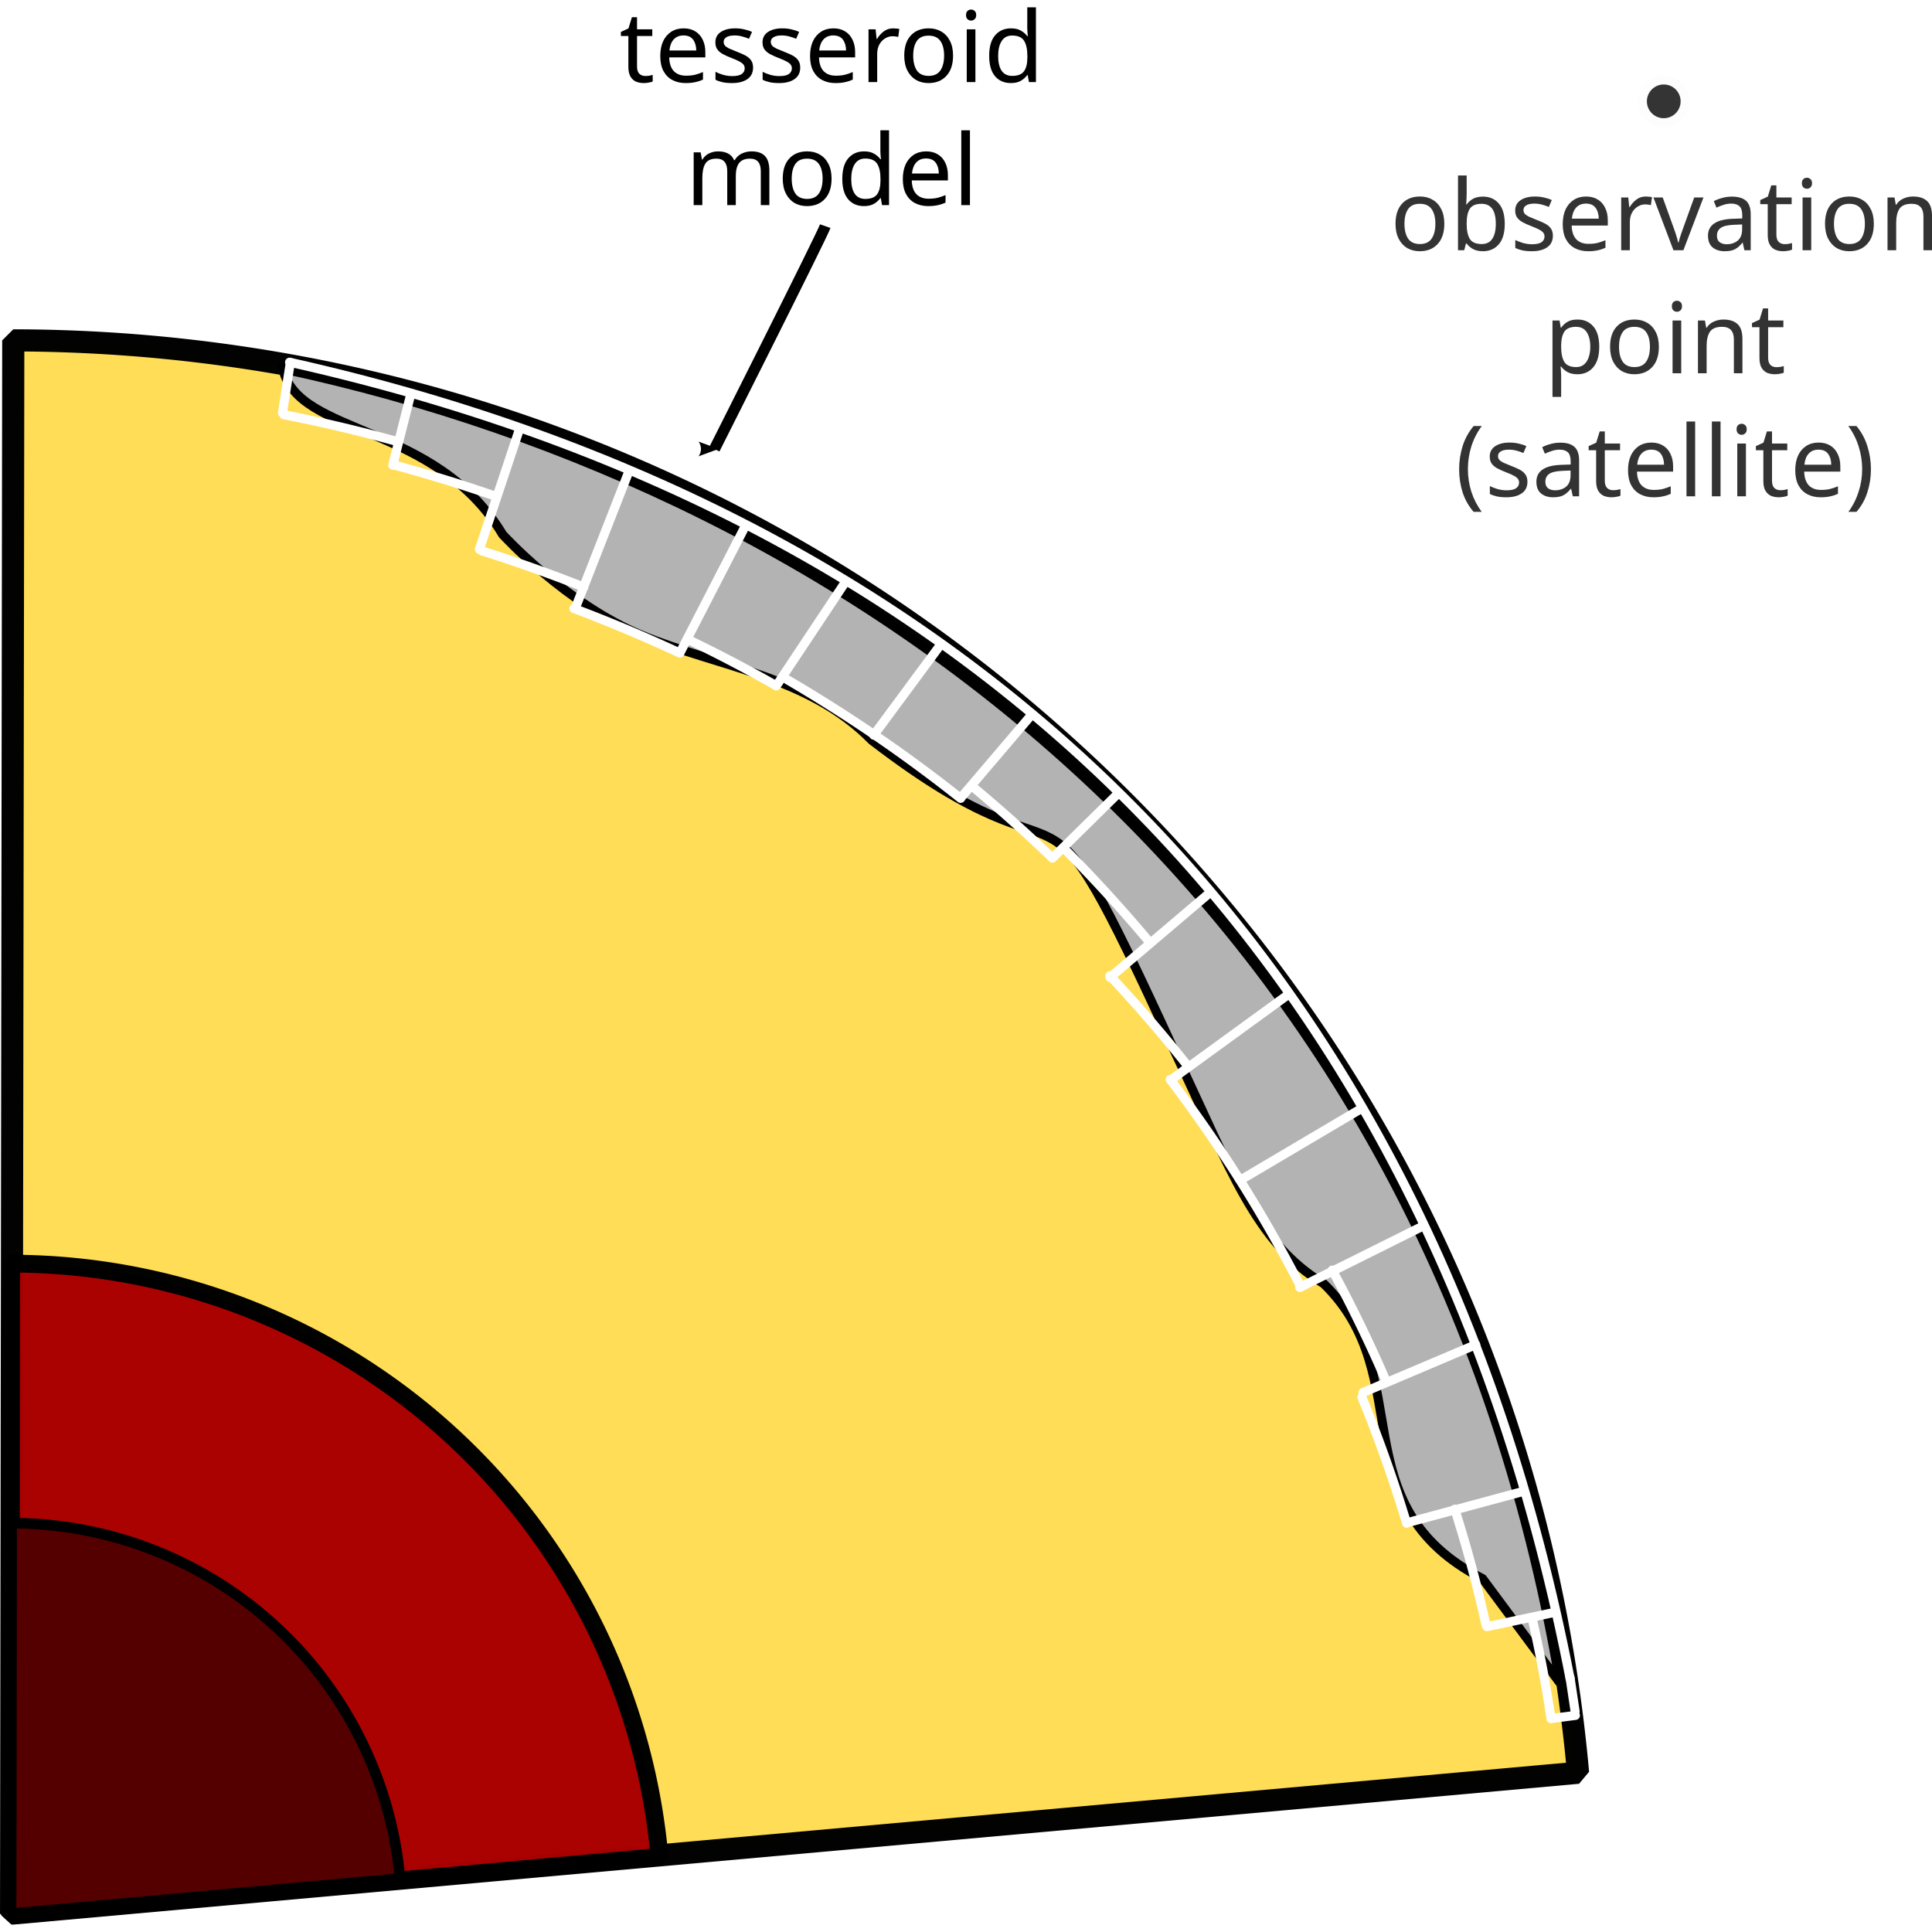 <?xml version="1.0" encoding="UTF-8" standalone="no"?>
<svg
   xmlns:dc="http://purl.org/dc/elements/1.1/"
   xmlns:cc="http://creativecommons.org/ns#"
   xmlns:rdf="http://www.w3.org/1999/02/22-rdf-syntax-ns#"
   xmlns:svg="http://www.w3.org/2000/svg"
   xmlns="http://www.w3.org/2000/svg"
   xmlns:sodipodi="http://sodipodi.sourceforge.net/DTD/sodipodi-0.dtd"
   xmlns:inkscape="http://www.inkscape.org/namespaces/inkscape"
   sodipodi:docname="tesseroid-modelling.svg"
   inkscape:version="1.0 (4035a4fb49, 2020-05-01)"
   version="1.1"
   id="svg25207"
   height="1000"
   width="1000">
  <sodipodi:namedview
     fit-margin-bottom="0"
     fit-margin-right="0"
     fit-margin-left="0"
     fit-margin-top="0"
     inkscape:document-rotation="0"
     inkscape:window-maximized="1"
     inkscape:window-y="0"
     inkscape:window-x="0"
     inkscape:window-height="1800"
     inkscape:window-width="3200"
     showgrid="false"
     inkscape:current-layer="layer1"
     inkscape:document-units="px"
     inkscape:cy="654.35317"
     inkscape:cx="184.83167"
     inkscape:zoom="0.73116644"
     inkscape:pageshadow="2"
     inkscape:pageopacity="0.0"
     borderopacity="1.0"
     bordercolor="#666666"
     pagecolor="#ffffff"
     id="base" />
  <defs
     id="defs25209">
    <marker
       inkscape:stockid="Arrow2Mend"
       orient="auto"
       refY="0"
       refX="0"
       id="Arrow2Mend"
       style="overflow:visible">
      <path
         id="path3636"
         style="font-size:12px;fill-rule:evenodd;stroke-width:0.625;stroke-linejoin:round"
         d="M 8.719,4.034 -2.207,0.016 8.719,-4.002 c -1.745,2.372 -1.735,5.617 -6e-7,8.035 z"
         transform="scale(-0.6)" />
    </marker>
    <inkscape:perspective
       sodipodi:type="inkscape:persp3d"
       inkscape:vp_x="0 : 855.91992 : 1"
       inkscape:vp_y="0 : 1000 : 0"
       inkscape:vp_z="744.09448 : 855.91992 : 1"
       inkscape:persp3d-origin="372.04724 : 680.52622 : 1"
       id="perspective25215" />
    <inkscape:perspective
       id="perspective25225"
       inkscape:persp3d-origin="0.5 : 330.07216 : 1"
       inkscape:vp_z="1 : 330.23883 : 1"
       inkscape:vp_y="0 : 1000 : 0"
       inkscape:vp_x="0 : 330.23883 : 1"
       sodipodi:type="inkscape:persp3d" />
    <inkscape:perspective
       id="perspective25247"
       inkscape:persp3d-origin="0.5 : 330.07216 : 1"
       inkscape:vp_z="1 : 330.23883 : 1"
       inkscape:vp_y="0 : 1000 : 0"
       inkscape:vp_x="0 : 330.23883 : 1"
       sodipodi:type="inkscape:persp3d" />
    <marker
       inkscape:stockid="Arrow2MendN"
       orient="auto"
       refY="0"
       refX="0"
       id="Arrow2MendN"
       style="overflow:visible">
      <path
         id="path4062"
         style="font-size:12px;fill:#ffffff;fill-rule:evenodd;stroke:#ffffff;stroke-width:0.625;stroke-linejoin:round"
         d="M 8.719,4.034 -2.207,0.016 8.719,-4.002 c -1.745,2.372 -1.735,5.617 -6e-7,8.035 z"
         transform="scale(-0.6)" />
    </marker>
    <inkscape:perspective
       sodipodi:type="inkscape:persp3d"
       inkscape:vp_x="0 : 330.23883 : 1"
       inkscape:vp_y="0 : 1000 : 0"
       inkscape:vp_z="1 : 330.23883 : 1"
       inkscape:persp3d-origin="0.5 : 330.07216 : 1"
       id="perspective2897" />
    <inkscape:perspective
       sodipodi:type="inkscape:persp3d"
       inkscape:vp_x="0 : 330.23883 : 1"
       inkscape:vp_y="0 : 1000 : 0"
       inkscape:vp_z="1 : 330.23883 : 1"
       inkscape:persp3d-origin="0.5 : 330.07216 : 1"
       id="perspective2869" />
    <inkscape:perspective
       sodipodi:type="inkscape:persp3d"
       inkscape:vp_x="0 : 330.23883 : 1"
       inkscape:vp_y="0 : 1000 : 0"
       inkscape:vp_z="1 : 330.23883 : 1"
       inkscape:persp3d-origin="0.5 : 330.07216 : 1"
       id="perspective2891" />
    <inkscape:perspective
       sodipodi:type="inkscape:persp3d"
       inkscape:vp_x="0 : 330.23883 : 1"
       inkscape:vp_y="0 : 1000 : 0"
       inkscape:vp_z="1 : 330.23883 : 1"
       inkscape:persp3d-origin="0.5 : 330.07216 : 1"
       id="perspective2913" />
    <inkscape:perspective
       sodipodi:type="inkscape:persp3d"
       inkscape:vp_x="0 : 330.23883 : 1"
       inkscape:vp_y="0 : 1000 : 0"
       inkscape:vp_z="1 : 330.23883 : 1"
       inkscape:persp3d-origin="0.5 : 330.07216 : 1"
       id="perspective2935" />
    <inkscape:perspective
       sodipodi:type="inkscape:persp3d"
       inkscape:vp_x="0 : 330.23883 : 1"
       inkscape:vp_y="0 : 1000 : 0"
       inkscape:vp_z="1 : 330.23883 : 1"
       inkscape:persp3d-origin="0.5 : 330.07216 : 1"
       id="perspective2957" />
    <inkscape:perspective
       sodipodi:type="inkscape:persp3d"
       inkscape:vp_x="0 : 330.23883 : 1"
       inkscape:vp_y="0 : 1000 : 0"
       inkscape:vp_z="1 : 330.23883 : 1"
       inkscape:persp3d-origin="0.5 : 330.07216 : 1"
       id="perspective2979" />
    <inkscape:perspective
       sodipodi:type="inkscape:persp3d"
       inkscape:vp_x="0 : 330.23883 : 1"
       inkscape:vp_y="0 : 1000 : 0"
       inkscape:vp_z="1 : 330.23883 : 1"
       inkscape:persp3d-origin="0.5 : 330.07216 : 1"
       id="perspective3001" />
    <inkscape:perspective
       sodipodi:type="inkscape:persp3d"
       inkscape:vp_x="0 : 330.23883 : 1"
       inkscape:vp_y="0 : 1000 : 0"
       inkscape:vp_z="1 : 330.23883 : 1"
       inkscape:persp3d-origin="0.5 : 330.07216 : 1"
       id="perspective3023" />
    <inkscape:perspective
       sodipodi:type="inkscape:persp3d"
       inkscape:vp_x="0 : 330.23883 : 1"
       inkscape:vp_y="0 : 1000 : 0"
       inkscape:vp_z="1 : 330.23883 : 1"
       inkscape:persp3d-origin="0.5 : 330.07216 : 1"
       id="perspective3045" />
    <inkscape:perspective
       sodipodi:type="inkscape:persp3d"
       inkscape:vp_x="0 : 330.23883 : 1"
       inkscape:vp_y="0 : 1000 : 0"
       inkscape:vp_z="1 : 330.23883 : 1"
       inkscape:persp3d-origin="0.5 : 330.07216 : 1"
       id="perspective3067" />
    <inkscape:perspective
       sodipodi:type="inkscape:persp3d"
       inkscape:vp_x="0 : 330.23883 : 1"
       inkscape:vp_y="0 : 1000 : 0"
       inkscape:vp_z="1 : 330.23883 : 1"
       inkscape:persp3d-origin="0.5 : 330.07216 : 1"
       id="perspective3089" />
    <inkscape:perspective
       sodipodi:type="inkscape:persp3d"
       inkscape:vp_x="0 : 330.23883 : 1"
       inkscape:vp_y="0 : 1000 : 0"
       inkscape:vp_z="1 : 330.23883 : 1"
       inkscape:persp3d-origin="0.5 : 330.07216 : 1"
       id="perspective3111" />
    <inkscape:perspective
       sodipodi:type="inkscape:persp3d"
       inkscape:vp_x="0 : 330.23883 : 1"
       inkscape:vp_y="0 : 1000 : 0"
       inkscape:vp_z="1 : 330.23883 : 1"
       inkscape:persp3d-origin="0.5 : 330.07216 : 1"
       id="perspective3133" />
    <inkscape:perspective
       sodipodi:type="inkscape:persp3d"
       inkscape:vp_x="0 : 330.23883 : 1"
       inkscape:vp_y="0 : 1000 : 0"
       inkscape:vp_z="1 : 330.23883 : 1"
       inkscape:persp3d-origin="0.5 : 330.07216 : 1"
       id="perspective3155" />
    <inkscape:perspective
       sodipodi:type="inkscape:persp3d"
       inkscape:vp_x="0 : 330.23883 : 1"
       inkscape:vp_y="0 : 1000 : 0"
       inkscape:vp_z="1 : 330.23883 : 1"
       inkscape:persp3d-origin="0.5 : 330.07216 : 1"
       id="perspective3689" />
    <inkscape:perspective
       sodipodi:type="inkscape:persp3d"
       inkscape:vp_x="0 : 330.23883 : 1"
       inkscape:vp_y="0 : 1000 : 0"
       inkscape:vp_z="1 : 330.23883 : 1"
       inkscape:persp3d-origin="0.5 : 330.07216 : 1"
       id="perspective3711" />
    <inkscape:perspective
       sodipodi:type="inkscape:persp3d"
       inkscape:vp_x="0 : 330.23883 : 1"
       inkscape:vp_y="0 : 1000 : 0"
       inkscape:vp_z="1 : 330.23883 : 1"
       inkscape:persp3d-origin="0.5 : 330.07216 : 1"
       id="perspective3733" />
    <inkscape:perspective
       sodipodi:type="inkscape:persp3d"
       inkscape:vp_x="0 : 330.23883 : 1"
       inkscape:vp_y="0 : 1000 : 0"
       inkscape:vp_z="1 : 330.23883 : 1"
       inkscape:persp3d-origin="0.5 : 330.07216 : 1"
       id="perspective3755" />
    <inkscape:perspective
       sodipodi:type="inkscape:persp3d"
       inkscape:vp_x="0 : 330.23883 : 1"
       inkscape:vp_y="0 : 1000 : 0"
       inkscape:vp_z="1 : 330.23883 : 1"
       inkscape:persp3d-origin="0.5 : 330.07216 : 1"
       id="perspective3777" />
    <inkscape:perspective
       sodipodi:type="inkscape:persp3d"
       inkscape:vp_x="0 : 330.23883 : 1"
       inkscape:vp_y="0 : 1000 : 0"
       inkscape:vp_z="1 : 330.23883 : 1"
       inkscape:persp3d-origin="0.5 : 330.07216 : 1"
       id="perspective3799" />
    <inkscape:perspective
       sodipodi:type="inkscape:persp3d"
       inkscape:vp_x="0 : 330.23883 : 1"
       inkscape:vp_y="0 : 1000 : 0"
       inkscape:vp_z="1 : 330.23883 : 1"
       inkscape:persp3d-origin="0.5 : 330.07216 : 1"
       id="perspective3799-6" />
    <inkscape:perspective
       sodipodi:type="inkscape:persp3d"
       inkscape:vp_x="0 : 330.23883 : 1"
       inkscape:vp_y="0 : 1000 : 0"
       inkscape:vp_z="1 : 330.23883 : 1"
       inkscape:persp3d-origin="0.5 : 330.07216 : 1"
       id="perspective3839" />
    <inkscape:perspective
       sodipodi:type="inkscape:persp3d"
       inkscape:vp_x="0 : 330.23883 : 1"
       inkscape:vp_y="0 : 1000 : 0"
       inkscape:vp_z="1 : 330.23883 : 1"
       inkscape:persp3d-origin="0.5 : 330.07216 : 1"
       id="perspective3861" />
    <inkscape:perspective
       sodipodi:type="inkscape:persp3d"
       inkscape:vp_x="0 : 330.23883 : 1"
       inkscape:vp_y="0 : 1000 : 0"
       inkscape:vp_z="1 : 330.23883 : 1"
       inkscape:persp3d-origin="0.5 : 330.07216 : 1"
       id="perspective3883" />
    <inkscape:perspective
       sodipodi:type="inkscape:persp3d"
       inkscape:vp_x="0 : 330.23883 : 1"
       inkscape:vp_y="0 : 1000 : 0"
       inkscape:vp_z="1 : 330.23883 : 1"
       inkscape:persp3d-origin="0.5 : 330.07216 : 1"
       id="perspective3905" />
    <inkscape:perspective
       sodipodi:type="inkscape:persp3d"
       inkscape:vp_x="0 : 330.23883 : 1"
       inkscape:vp_y="0 : 1000 : 0"
       inkscape:vp_z="1 : 330.23883 : 1"
       inkscape:persp3d-origin="0.5 : 330.07216 : 1"
       id="perspective3927" />
    <inkscape:perspective
       sodipodi:type="inkscape:persp3d"
       inkscape:vp_x="0 : 330.23883 : 1"
       inkscape:vp_y="0 : 1000 : 0"
       inkscape:vp_z="1 : 330.23883 : 1"
       inkscape:persp3d-origin="0.5 : 330.07216 : 1"
       id="perspective3949" />
    <inkscape:perspective
       sodipodi:type="inkscape:persp3d"
       inkscape:vp_x="0 : 330.23883 : 1"
       inkscape:vp_y="0 : 1000 : 0"
       inkscape:vp_z="1 : 330.23883 : 1"
       inkscape:persp3d-origin="0.5 : 330.07216 : 1"
       id="perspective3971" />
    <inkscape:perspective
       sodipodi:type="inkscape:persp3d"
       inkscape:vp_x="0 : 330.23883 : 1"
       inkscape:vp_y="0 : 1000 : 0"
       inkscape:vp_z="1 : 330.23883 : 1"
       inkscape:persp3d-origin="0.5 : 330.07216 : 1"
       id="perspective4002" />
    <inkscape:perspective
       sodipodi:type="inkscape:persp3d"
       inkscape:vp_x="0 : 330.23883 : 1"
       inkscape:vp_y="0 : 1000 : 0"
       inkscape:vp_z="1 : 330.23883 : 1"
       inkscape:persp3d-origin="0.5 : 330.07216 : 1"
       id="perspective4024" />
    <inkscape:perspective
       sodipodi:type="inkscape:persp3d"
       inkscape:vp_x="0 : 330.23883 : 1"
       inkscape:vp_y="0 : 1000 : 0"
       inkscape:vp_z="1 : 330.23883 : 1"
       inkscape:persp3d-origin="0.5 : 330.07216 : 1"
       id="perspective4046" />
    <inkscape:perspective
       sodipodi:type="inkscape:persp3d"
       inkscape:vp_x="0 : 330.23883 : 1"
       inkscape:vp_y="0 : 1000 : 0"
       inkscape:vp_z="1 : 330.23883 : 1"
       inkscape:persp3d-origin="0.5 : 330.07216 : 1"
       id="perspective2951" />
  </defs>
  <g
     transform="translate(-369.098,-114.944)"
     inkscape:label="Layer 1"
     inkscape:groupmode="layer"
     id="layer1">
    <circle
       r="13.508"
       cy="167.4"
       cx="1230.255"
       style="opacity:0.99;fill:#333333;stroke:#ffffff;stroke-width:9.552;stroke-linecap:round;stroke-linejoin:bevel;stroke-miterlimit:10;stroke-dasharray:none;stroke-dashoffset:0;stroke-opacity:1"
       id="path2820" />
    <g
       style="font-style:normal;font-weight:bold;font-size:50.942px;line-height:0%;font-family:'Bitstream Vera Sans';-inkscape-font-specification:'Andale Mono Bold';fill:#333333;fill-opacity:1;stroke:none;stroke-width:1.91"
       id="text2822"
       aria-label="observation
point
(satellite)">
      <path
         id="path1145"
         style="font-style:normal;font-variant:normal;font-weight:normal;font-stretch:normal;font-size:50.942px;line-height:1.25;font-family:'Noto Sans';-inkscape-font-specification:'Noto Sans';text-align:center;text-anchor:middle;fill:#333333;stroke-width:1.91"
         d="m 1116.679,230.771 q 0,6.775 -3.464,10.494 -3.413,3.719 -9.271,3.719 -3.617,0 -6.47,-1.63 -2.802,-1.681 -4.432,-4.84 -1.63,-3.209 -1.63,-7.743 0,-6.775 3.413,-10.443 3.413,-3.668 9.271,-3.668 3.719,0 6.521,1.681 2.853,1.63 4.432,4.789 1.63,3.107 1.63,7.641 z m -20.632,0 q 0,4.84 1.885,7.692 1.936,2.802 6.113,2.802 4.126,0 6.062,-2.802 1.936,-2.853 1.936,-7.692 0,-4.84 -1.936,-7.59 -1.936,-2.751 -6.113,-2.751 -4.177,0 -6.062,2.751 -1.885,2.751 -1.885,7.59 z" />
      <path
         id="path1147"
         style="font-style:normal;font-variant:normal;font-weight:normal;font-stretch:normal;font-size:50.942px;line-height:1.25;font-family:'Noto Sans';-inkscape-font-specification:'Noto Sans';text-align:center;text-anchor:middle;fill:#333333;stroke-width:1.91"
         d="m 1128.243,205.758 v 9.424 q 0,1.732 -0.102,3.26 -0.051,1.477 -0.153,2.343 h 0.255 q 1.172,-1.732 3.209,-2.904 2.038,-1.172 5.247,-1.172 5.094,0 8.151,3.566 3.107,3.515 3.107,10.545 0,7.03 -3.107,10.596 -3.107,3.566 -8.151,3.566 -3.209,0 -5.247,-1.172 -2.038,-1.172 -3.209,-2.802 h -0.357 l -0.917,3.464 h -3.209 V 205.758 Z m 7.692,14.671 q -4.33,0 -6.011,2.496 -1.681,2.496 -1.681,7.743 v 0.204 q 0,5.043 1.63,7.743 1.681,2.649 6.164,2.649 3.668,0 5.451,-2.7 1.834,-2.7 1.834,-7.794 0,-10.341 -7.387,-10.341 z" />
      <path
         id="path1149"
         style="font-style:normal;font-variant:normal;font-weight:normal;font-stretch:normal;font-size:50.942px;line-height:1.25;font-family:'Noto Sans';-inkscape-font-specification:'Noto Sans';text-align:center;text-anchor:middle;fill:#333333;stroke-width:1.91"
         d="m 1172.868,236.935 q 0,3.974 -2.955,6.011 -2.955,2.038 -7.947,2.038 -2.853,0 -4.941,-0.458 -2.038,-0.458 -3.617,-1.274 v -4.075 q 1.63,0.815 3.923,1.528 2.343,0.662 4.738,0.662 3.413,0 4.941,-1.07 1.528,-1.121 1.528,-2.955 0,-1.019 -0.56,-1.834 -0.56,-0.815 -2.038,-1.63 -1.426,-0.815 -4.126,-1.834 -2.649,-1.019 -4.534,-2.038 -1.885,-1.019 -2.904,-2.445 -1.019,-1.426 -1.019,-3.668 0,-3.464 2.802,-5.349 2.853,-1.885 7.438,-1.885 2.496,0 4.636,0.509 2.191,0.458 4.075,1.325 l -1.528,3.566 q -1.732,-0.713 -3.617,-1.223 -1.885,-0.509 -3.872,-0.509 -2.751,0 -4.228,0.917 -1.426,0.866 -1.426,2.394 0,1.121 0.662,1.936 0.662,0.764 2.191,1.528 1.579,0.713 4.177,1.732 2.598,0.968 4.432,1.987 1.834,1.019 2.802,2.496 0.968,1.426 0.968,3.617 z" />
      <path
         id="path1151"
         style="font-style:normal;font-variant:normal;font-weight:normal;font-stretch:normal;font-size:50.942px;line-height:1.25;font-family:'Noto Sans';-inkscape-font-specification:'Noto Sans';text-align:center;text-anchor:middle;fill:#333333;stroke-width:1.91"
         d="m 1190.036,216.66 q 3.515,0 6.011,1.528 2.547,1.528 3.872,4.33 1.375,2.751 1.375,6.47 v 2.7 h -18.696 q 0.102,4.636 2.343,7.081 2.292,2.394 6.368,2.394 2.598,0 4.585,-0.458 2.038,-0.509 4.177,-1.426 v 3.923 q -2.089,0.917 -4.126,1.325 -2.038,0.458 -4.84,0.458 -3.872,0 -6.877,-1.579 -2.955,-1.579 -4.636,-4.687 -1.63,-3.158 -1.63,-7.692 0,-4.483 1.477,-7.692 1.528,-3.209 4.228,-4.941 2.751,-1.732 6.368,-1.732 z m -0.051,3.668 q -3.209,0 -5.094,2.089 -1.834,2.038 -2.191,5.706 h 13.907 q -0.051,-3.464 -1.63,-5.604 -1.579,-2.191 -4.992,-2.191 z" />
      <path
         id="path1153"
         style="font-style:normal;font-variant:normal;font-weight:normal;font-stretch:normal;font-size:50.942px;line-height:1.25;font-family:'Noto Sans';-inkscape-font-specification:'Noto Sans';text-align:center;text-anchor:middle;fill:#333333;stroke-width:1.91"
         d="m 1220.958,216.66 q 0.764,0 1.63,0.102 0.917,0.051 1.579,0.204 l -0.56,4.126 q -0.662,-0.153 -1.477,-0.255 -0.764,-0.102 -1.477,-0.102 -2.089,0 -3.923,1.172 -1.834,1.121 -2.955,3.209 -1.07,2.038 -1.07,4.789 v 14.569 h -4.483 v -27.305 h 3.668 l 0.509,4.992 h 0.204 q 1.325,-2.241 3.413,-3.872 2.089,-1.63 4.941,-1.63 z" />
      <path
         id="path1155"
         style="font-style:normal;font-variant:normal;font-weight:normal;font-stretch:normal;font-size:50.942px;line-height:1.25;font-family:'Noto Sans';-inkscape-font-specification:'Noto Sans';text-align:center;text-anchor:middle;fill:#333333;stroke-width:1.91"
         d="m 1235.272,244.475 -10.341,-27.305 h 4.788 l 5.808,16.098 q 0.407,1.121 0.866,2.496 0.459,1.375 0.815,2.649 0.357,1.223 0.509,2.089 h 0.204 q 0.204,-0.866 0.56,-2.14 0.408,-1.274 0.866,-2.649 0.509,-1.375 0.866,-2.445 l 5.807,-16.098 h 4.789 l -10.392,27.305 z" />
      <path
         id="path1157"
         style="font-style:normal;font-variant:normal;font-weight:normal;font-stretch:normal;font-size:50.942px;line-height:1.25;font-family:'Noto Sans';-inkscape-font-specification:'Noto Sans';text-align:center;text-anchor:middle;fill:#333333;stroke-width:1.91"
         d="m 1265.481,216.711 q 4.992,0 7.387,2.191 2.394,2.191 2.394,6.979 v 18.594 h -3.26 l -0.866,-3.872 h -0.204 q -1.783,2.241 -3.77,3.311 -1.936,1.07 -5.4,1.07 -3.719,0 -6.164,-1.936 -2.445,-1.987 -2.445,-6.164 0,-4.075 3.209,-6.266 3.209,-2.241 9.883,-2.445 l 4.636,-0.153 v -1.63 q 0,-3.413 -1.477,-4.738 -1.477,-1.325 -4.177,-1.325 -2.14,0 -4.075,0.662 -1.936,0.611 -3.617,1.426 l -1.375,-3.362 q 1.783,-0.968 4.228,-1.63 2.445,-0.713 5.094,-0.713 z m 5.349,14.417 -4.024,0.153 q -5.094,0.204 -7.081,1.63 -1.936,1.426 -1.936,4.024 0,2.292 1.375,3.362 1.426,1.07 3.617,1.07 3.464,0 5.756,-1.885 2.292,-1.936 2.292,-5.909 z" />
      <path
         id="path1159"
         style="font-style:normal;font-variant:normal;font-weight:normal;font-stretch:normal;font-size:50.942px;line-height:1.25;font-family:'Noto Sans';-inkscape-font-specification:'Noto Sans';text-align:center;text-anchor:middle;fill:#333333;stroke-width:1.91"
         d="m 1292.837,241.316 q 1.019,0 2.089,-0.153 1.07,-0.204 1.732,-0.408 v 3.413 q -0.713,0.357 -2.038,0.56 -1.325,0.255 -2.547,0.255 -2.139,0 -3.974,-0.713 -1.783,-0.764 -2.904,-2.598 -1.121,-1.834 -1.121,-5.145 v -15.894 h -3.872 v -2.14 l 3.922,-1.783 1.783,-5.807 h 2.649 v 6.266 h 7.896 v 3.464 h -7.896 v 15.792 q 0,2.496 1.172,3.719 1.223,1.172 3.107,1.172 z" />
      <path
         id="path1161"
         style="font-style:normal;font-variant:normal;font-weight:normal;font-stretch:normal;font-size:50.942px;line-height:1.25;font-family:'Noto Sans';-inkscape-font-specification:'Noto Sans';text-align:center;text-anchor:middle;fill:#333333;stroke-width:1.91"
         d="m 1304.401,206.93 q 1.019,0 1.783,0.713 0.815,0.662 0.815,2.14 0,1.426 -0.815,2.14 -0.764,0.713 -1.783,0.713 -1.121,0 -1.885,-0.713 -0.764,-0.713 -0.764,-2.14 0,-1.477 0.764,-2.14 0.764,-0.713 1.885,-0.713 z m 2.191,10.239 v 27.305 h -4.483 v -27.305 z" />
      <path
         id="path1163"
         style="font-style:normal;font-variant:normal;font-weight:normal;font-stretch:normal;font-size:50.942px;line-height:1.25;font-family:'Noto Sans';-inkscape-font-specification:'Noto Sans';text-align:center;text-anchor:middle;fill:#333333;stroke-width:1.91"
         d="m 1338.991,230.771 q 0,6.775 -3.464,10.494 -3.413,3.719 -9.271,3.719 -3.617,0 -6.47,-1.63 -2.802,-1.681 -4.432,-4.84 -1.63,-3.209 -1.63,-7.743 0,-6.775 3.413,-10.443 3.413,-3.668 9.271,-3.668 3.719,0 6.521,1.681 2.853,1.63 4.432,4.789 1.63,3.107 1.63,7.641 z m -20.632,0 q 0,4.84 1.885,7.692 1.936,2.802 6.113,2.802 4.126,0 6.062,-2.802 1.936,-2.853 1.936,-7.692 0,-4.84 -1.936,-7.59 -1.936,-2.751 -6.113,-2.751 -4.177,0 -6.062,2.751 -1.885,2.751 -1.885,7.59 z" />
      <path
         id="path1165"
         style="font-style:normal;font-variant:normal;font-weight:normal;font-stretch:normal;font-size:50.942px;line-height:1.25;font-family:'Noto Sans';-inkscape-font-specification:'Noto Sans';text-align:center;text-anchor:middle;fill:#333333;stroke-width:1.91"
         d="m 1359.215,216.66 q 4.891,0 7.387,2.394 2.496,2.343 2.496,7.641 v 17.779 h -4.432 v -17.473 q 0,-6.572 -6.113,-6.572 -4.534,0 -6.266,2.547 -1.732,2.547 -1.732,7.336 v 14.162 h -4.483 v -27.305 h 3.617 l 0.662,3.719 h 0.255 q 1.325,-2.14 3.668,-3.158 2.343,-1.07 4.941,-1.07 z" />
      <path
         id="path1167"
         style="font-style:normal;font-variant:normal;font-weight:normal;font-stretch:normal;font-size:50.942px;line-height:1.25;font-family:'Noto Sans';-inkscape-font-specification:'Noto Sans';text-align:center;text-anchor:middle;fill:#333333;stroke-width:1.91"
         d="m 1185.655,280.338 q 5.043,0 8.1,3.515 3.107,3.515 3.107,10.596 0,6.979 -3.107,10.596 -3.057,3.617 -8.151,3.617 -3.158,0 -5.247,-1.172 -2.038,-1.223 -3.209,-2.802 h -0.306 q 0.102,0.866 0.204,2.191 0.102,1.325 0.102,2.292 v 11.207 h -4.483 v -39.531 h 3.668 l 0.611,3.719 h 0.204 q 1.223,-1.783 3.209,-3.006 1.987,-1.223 5.298,-1.223 z m -0.815,3.77 q -4.177,0 -5.909,2.343 -1.681,2.343 -1.783,7.132 v 0.866 q 0,5.043 1.63,7.794 1.681,2.7 6.164,2.7 2.496,0 4.075,-1.375 1.63,-1.375 2.394,-3.719 0.815,-2.394 0.815,-5.451 0,-4.687 -1.834,-7.489 -1.783,-2.802 -5.553,-2.802 z" />
      <path
         id="path1169"
         style="font-style:normal;font-variant:normal;font-weight:normal;font-stretch:normal;font-size:50.942px;line-height:1.25;font-family:'Noto Sans';-inkscape-font-specification:'Noto Sans';text-align:center;text-anchor:middle;fill:#333333;stroke-width:1.91"
         d="m 1227.733,294.449 q 0,6.775 -3.464,10.494 -3.413,3.719 -9.271,3.719 -3.617,0 -6.47,-1.63 -2.802,-1.681 -4.432,-4.84 -1.63,-3.209 -1.63,-7.743 0,-6.775 3.413,-10.443 3.413,-3.668 9.271,-3.668 3.719,0 6.521,1.681 2.853,1.63 4.432,4.789 1.63,3.107 1.63,7.641 z m -20.632,0 q 0,4.84 1.885,7.692 1.936,2.802 6.113,2.802 4.126,0 6.062,-2.802 1.936,-2.853 1.936,-7.692 0,-4.84 -1.936,-7.59 -1.936,-2.751 -6.113,-2.751 -4.177,0 -6.062,2.751 -1.885,2.751 -1.885,7.59 z" />
      <path
         id="path1171"
         style="font-style:normal;font-variant:normal;font-weight:normal;font-stretch:normal;font-size:50.942px;line-height:1.25;font-family:'Noto Sans';-inkscape-font-specification:'Noto Sans';text-align:center;text-anchor:middle;fill:#333333;stroke-width:1.91"
         d="m 1237.106,270.608 q 1.019,0 1.783,0.713 0.815,0.662 0.815,2.14 0,1.426 -0.815,2.14 -0.764,0.713 -1.783,0.713 -1.121,0 -1.885,-0.713 -0.764,-0.713 -0.764,-2.14 0,-1.477 0.764,-2.14 0.764,-0.713 1.885,-0.713 z m 2.191,10.239 v 27.305 h -4.483 v -27.305 z" />
      <path
         id="path1173"
         style="font-style:normal;font-variant:normal;font-weight:normal;font-stretch:normal;font-size:50.942px;line-height:1.25;font-family:'Noto Sans';-inkscape-font-specification:'Noto Sans';text-align:center;text-anchor:middle;fill:#333333;stroke-width:1.91"
         d="m 1261.1,280.338 q 4.891,0 7.387,2.394 2.496,2.343 2.496,7.641 v 17.779 h -4.432 v -17.473 q 0,-6.572 -6.113,-6.572 -4.534,0 -6.266,2.547 -1.732,2.547 -1.732,7.336 v 14.162 h -4.483 v -27.305 h 3.617 l 0.662,3.719 h 0.255 q 1.325,-2.14 3.668,-3.158 2.343,-1.07 4.941,-1.07 z" />
      <path
         id="path1175"
         style="font-style:normal;font-variant:normal;font-weight:normal;font-stretch:normal;font-size:50.942px;line-height:1.25;font-family:'Noto Sans';-inkscape-font-specification:'Noto Sans';text-align:center;text-anchor:middle;fill:#333333;stroke-width:1.91"
         d="m 1288.558,304.994 q 1.019,0 2.089,-0.153 1.07,-0.204 1.732,-0.408 v 3.413 q -0.713,0.357 -2.038,0.56 -1.325,0.255 -2.547,0.255 -2.14,0 -3.974,-0.713 -1.783,-0.764 -2.904,-2.598 -1.121,-1.834 -1.121,-5.145 v -15.894 h -3.872 v -2.14 l 3.923,-1.783 1.783,-5.807 h 2.649 v 6.266 h 7.896 v 3.464 h -7.896 v 15.792 q 0,2.496 1.172,3.719 1.223,1.172 3.107,1.172 z" />
      <path
         id="path1177"
         style="font-style:normal;font-variant:normal;font-weight:normal;font-stretch:normal;font-size:50.942px;line-height:1.25;font-family:'Noto Sans';-inkscape-font-specification:'Noto Sans';text-align:center;text-anchor:middle;fill:#333333;stroke-width:1.91"
         d="m 1124.346,357.872 q 0,-6.215 1.783,-11.971 1.834,-5.807 5.706,-10.443 h 4.228 q -3.566,4.789 -5.4,10.545 -1.783,5.756 -1.783,11.819 0,5.909 1.783,11.615 1.834,5.655 5.349,10.443 h -4.177 q -3.872,-4.483 -5.706,-10.138 -1.783,-5.706 -1.783,-11.87 z" />
      <path
         id="path1179"
         style="font-style:normal;font-variant:normal;font-weight:normal;font-stretch:normal;font-size:50.942px;line-height:1.25;font-family:'Noto Sans';-inkscape-font-specification:'Noto Sans';text-align:center;text-anchor:middle;fill:#333333;stroke-width:1.91"
         d="m 1159.7,364.291 q 0,3.973 -2.955,6.011 -2.955,2.038 -7.947,2.038 -2.853,0 -4.941,-0.458 -2.038,-0.458 -3.617,-1.274 v -4.075 q 1.63,0.815 3.923,1.528 2.343,0.662 4.738,0.662 3.413,0 4.941,-1.07 1.528,-1.121 1.528,-2.955 0,-1.019 -0.56,-1.834 -0.56,-0.815 -2.038,-1.63 -1.426,-0.815 -4.126,-1.834 -2.649,-1.019 -4.534,-2.038 -1.885,-1.019 -2.904,-2.445 -1.019,-1.426 -1.019,-3.668 0,-3.464 2.802,-5.349 2.853,-1.885 7.438,-1.885 2.496,0 4.636,0.509 2.191,0.458 4.075,1.325 l -1.528,3.566 q -1.732,-0.713 -3.617,-1.223 -1.885,-0.509 -3.872,-0.509 -2.751,0 -4.228,0.917 -1.426,0.866 -1.426,2.394 0,1.121 0.662,1.936 0.662,0.764 2.191,1.528 1.579,0.713 4.177,1.732 2.598,0.968 4.432,1.987 1.834,1.019 2.802,2.496 0.968,1.426 0.968,3.617 z" />
      <path
         id="path1181"
         style="font-style:normal;font-variant:normal;font-weight:normal;font-stretch:normal;font-size:50.942px;line-height:1.25;font-family:'Noto Sans';-inkscape-font-specification:'Noto Sans';text-align:center;text-anchor:middle;fill:#333333;stroke-width:1.91"
         d="m 1176.663,344.067 q 4.992,0 7.387,2.191 2.394,2.191 2.394,6.979 v 18.594 h -3.26 l -0.866,-3.872 h -0.204 q -1.783,2.241 -3.77,3.311 -1.936,1.07 -5.4,1.07 -3.719,0 -6.164,-1.936 -2.445,-1.987 -2.445,-6.164 0,-4.075 3.209,-6.266 3.209,-2.241 9.883,-2.445 l 4.636,-0.153 v -1.63 q 0,-3.413 -1.477,-4.738 -1.477,-1.325 -4.177,-1.325 -2.139,0 -4.075,0.662 -1.936,0.611 -3.617,1.426 l -1.375,-3.362 q 1.783,-0.968 4.228,-1.63 2.445,-0.713 5.094,-0.713 z m 5.349,14.417 -4.024,0.153 q -5.094,0.204 -7.081,1.63 -1.936,1.426 -1.936,4.024 0,2.292 1.375,3.362 1.426,1.07 3.617,1.07 3.464,0 5.756,-1.885 2.292,-1.936 2.292,-5.909 z" />
      <path
         id="path1183"
         style="font-style:normal;font-variant:normal;font-weight:normal;font-stretch:normal;font-size:50.942px;line-height:1.25;font-family:'Noto Sans';-inkscape-font-specification:'Noto Sans';text-align:center;text-anchor:middle;fill:#333333;stroke-width:1.91"
         d="m 1204.019,368.672 q 1.019,0 2.089,-0.153 1.07,-0.204 1.732,-0.408 v 3.413 q -0.713,0.357 -2.038,0.56 -1.325,0.255 -2.547,0.255 -2.14,0 -3.974,-0.713 -1.783,-0.764 -2.904,-2.598 -1.121,-1.834 -1.121,-5.145 v -15.894 h -3.872 v -2.14 l 3.923,-1.783 1.783,-5.807 h 2.649 v 6.266 h 7.896 v 3.464 h -7.896 v 15.792 q 0,2.496 1.172,3.719 1.223,1.172 3.107,1.172 z" />
      <path
         id="path1185"
         style="font-style:normal;font-variant:normal;font-weight:normal;font-stretch:normal;font-size:50.942px;line-height:1.25;font-family:'Noto Sans';-inkscape-font-specification:'Noto Sans';text-align:center;text-anchor:middle;fill:#333333;stroke-width:1.91"
         d="m 1223.836,344.016 q 3.515,0 6.011,1.528 2.547,1.528 3.872,4.33 1.375,2.751 1.375,6.47 v 2.7 h -18.696 q 0.102,4.636 2.343,7.081 2.292,2.394 6.368,2.394 2.598,0 4.585,-0.458 2.038,-0.509 4.177,-1.426 v 3.923 q -2.089,0.917 -4.126,1.325 -2.038,0.458 -4.84,0.458 -3.872,0 -6.877,-1.579 -2.955,-1.579 -4.636,-4.687 -1.63,-3.158 -1.63,-7.692 0,-4.483 1.477,-7.692 1.528,-3.209 4.228,-4.941 2.751,-1.732 6.368,-1.732 z m -0.051,3.668 q -3.209,0 -5.094,2.089 -1.834,2.038 -2.191,5.706 h 13.907 q -0.051,-3.464 -1.63,-5.604 -1.579,-2.191 -4.992,-2.191 z" />
      <path
         id="path1187"
         style="font-style:normal;font-variant:normal;font-weight:normal;font-stretch:normal;font-size:50.942px;line-height:1.25;font-family:'Noto Sans';-inkscape-font-specification:'Noto Sans';text-align:center;text-anchor:middle;fill:#333333;stroke-width:1.91"
         d="m 1246.505,371.83 h -4.483 v -38.716 h 4.483 z" />
      <path
         id="path1189"
         style="font-style:normal;font-variant:normal;font-weight:normal;font-stretch:normal;font-size:50.942px;line-height:1.25;font-family:'Noto Sans';-inkscape-font-specification:'Noto Sans';text-align:center;text-anchor:middle;fill:#333333;stroke-width:1.91"
         d="m 1259.648,371.83 h -4.483 v -38.716 h 4.483 z" />
      <path
         id="path1191"
         style="font-style:normal;font-variant:normal;font-weight:normal;font-stretch:normal;font-size:50.942px;line-height:1.25;font-family:'Noto Sans';-inkscape-font-specification:'Noto Sans';text-align:center;text-anchor:middle;fill:#333333;stroke-width:1.91"
         d="m 1270.601,334.286 q 1.019,0 1.783,0.713 0.815,0.662 0.815,2.14 0,1.426 -0.815,2.14 -0.764,0.713 -1.783,0.713 -1.121,0 -1.885,-0.713 -0.764,-0.713 -0.764,-2.14 0,-1.477 0.764,-2.14 0.764,-0.713 1.885,-0.713 z m 2.191,10.239 v 27.305 h -4.483 v -27.305 z" />
      <path
         id="path1193"
         style="font-style:normal;font-variant:normal;font-weight:normal;font-stretch:normal;font-size:50.942px;line-height:1.25;font-family:'Noto Sans';-inkscape-font-specification:'Noto Sans';text-align:center;text-anchor:middle;fill:#333333;stroke-width:1.91"
         d="m 1290.57,368.672 q 1.019,0 2.089,-0.153 1.07,-0.204 1.732,-0.408 v 3.413 q -0.713,0.357 -2.038,0.56 -1.325,0.255 -2.547,0.255 -2.14,0 -3.974,-0.713 -1.783,-0.764 -2.904,-2.598 -1.121,-1.834 -1.121,-5.145 v -15.894 h -3.872 v -2.14 l 3.922,-1.783 1.783,-5.807 h 2.649 v 6.266 h 7.896 v 3.464 h -7.896 v 15.792 q 0,2.496 1.172,3.719 1.223,1.172 3.107,1.172 z" />
      <path
         id="path1195"
         style="font-style:normal;font-variant:normal;font-weight:normal;font-stretch:normal;font-size:50.942px;line-height:1.25;font-family:'Noto Sans';-inkscape-font-specification:'Noto Sans';text-align:center;text-anchor:middle;fill:#333333;stroke-width:1.91"
         d="m 1310.387,344.016 q 3.515,0 6.011,1.528 2.547,1.528 3.872,4.33 1.375,2.751 1.375,6.47 v 2.7 h -18.696 q 0.102,4.636 2.343,7.081 2.292,2.394 6.368,2.394 2.598,0 4.585,-0.458 2.038,-0.509 4.177,-1.426 v 3.923 q -2.089,0.917 -4.126,1.325 -2.038,0.458 -4.84,0.458 -3.872,0 -6.877,-1.579 -2.955,-1.579 -4.636,-4.687 -1.63,-3.158 -1.63,-7.692 0,-4.483 1.477,-7.692 1.528,-3.209 4.228,-4.941 2.751,-1.732 6.368,-1.732 z m -0.051,3.668 q -3.209,0 -5.094,2.089 -1.834,2.038 -2.191,5.706 h 13.907 q -0.051,-3.464 -1.63,-5.604 -1.579,-2.191 -4.992,-2.191 z" />
      <path
         id="path1197"
         style="font-style:normal;font-variant:normal;font-weight:normal;font-stretch:normal;font-size:50.942px;line-height:1.25;font-family:'Noto Sans';-inkscape-font-specification:'Noto Sans';text-align:center;text-anchor:middle;fill:#333333;stroke-width:1.91"
         d="m 1337.488,357.872 q 0,6.164 -1.834,11.87 -1.783,5.655 -5.655,10.138 h -4.177 q 3.515,-4.789 5.298,-10.443 1.834,-5.706 1.834,-11.615 0,-6.062 -1.834,-11.819 -1.783,-5.756 -5.349,-10.545 h 4.228 q 3.872,4.636 5.655,10.443 1.834,5.756 1.834,11.971 z" />
    </g>
    <path
       sodipodi:cx="293.65091"
       sodipodi:cy="1129.7411"
       sodipodi:rx="814.34521"
       sodipodi:ry="814.34528"
       sodipodi:end="6.2661012"
       sodipodi:start="4.7863891"
       sodipodi:arc-type="slice"
       sodipodi:type="arc"
       style="opacity:0.99;fill:#ffdd55;stroke:#000000;stroke-width:11.462;stroke-linecap:round;stroke-linejoin:bevel;stroke-miterlimit:4;stroke-dasharray:none;stroke-dashoffset:0;stroke-opacity:1"
       id="path24834"
       transform="rotate(-4.16)"
       d="m 353.858,317.624 a 814.345,814.345 0 0 1 754.02,798.205 l -814.226,13.912 z" />
    <path
       style="fill:#b3b3b3;stroke:#000000;stroke-width:4.692;stroke-linecap:butt;stroke-linejoin:miter;stroke-miterlimit:4;stroke-dasharray:none;stroke-opacity:1"
       d="m 515.533,305.901 c 8.017,34.988 78.825,27.479 113.75,85.727 0,0 32.712,35.928 72.204,52.21 39.492,16.281 86.357,21.082 118.871,54.288 115.049,88.463 79.364,-7.118 156.73,160.985 28.726,60.464 41.969,99.281 77.153,120.256 49.692,48.258 7.628,114.135 82.25,152.721 l 39.987,53.869 C 1108.201,581.474 810.369,368.994 515.533,305.901 Z"
       id="path24814"
       sodipodi:nodetypes="ccscccccc" />
    <path
       sodipodi:arc-type="slice"
       sodipodi:type="arc"
       style="opacity:0.99;fill:#aa0000;stroke:#000000;stroke-width:9.206;stroke-linecap:round;stroke-linejoin:bevel;stroke-miterlimit:4;stroke-dasharray:none;stroke-dashoffset:0;stroke-opacity:1"
       id="path24834-8"
       sodipodi:cx="293.18649"
       sodipodi:cy="1130.6422"
       sodipodi:rx="337.39667"
       sodipodi:ry="337.3967"
       transform="rotate(-4.16)"
       sodipodi:start="4.7863891"
       sodipodi:end="6.2657797"
       d="m 318.131,794.169 a 337.397,337.397 0 0 1 312.401,330.601 l -337.346,5.872 z" />
    <path
       sodipodi:arc-type="slice"
       sodipodi:type="arc"
       style="opacity:0.99;fill:#550000;stroke:#000000;stroke-width:5.515;stroke-linecap:round;stroke-linejoin:bevel;stroke-miterlimit:4;stroke-dasharray:none;stroke-dashoffset:0;stroke-opacity:1"
       id="path24834-8-2"
       sodipodi:cx="293.65088"
       sodipodi:cy="1129.7411"
       sodipodi:rx="202.12677"
       sodipodi:ry="202.1268"
       transform="rotate(-4.16)"
       sodipodi:start="4.7863891"
       sodipodi:end="6.2657797"
       d="m 308.595,928.167 a 202.127,202.127 0 0 1 187.152,198.056 l -202.096,3.518 z" />
    <path
       sodipodi:nodetypes="cc"
       id="path2858"
       d="M 518.986,302.421 C 869.463,380.908 1108.717,607.157 1181.782,983.885"
       style="fill:none;stroke:#ffffff;stroke-width:4.692;stroke-linecap:round;stroke-linejoin:miter;stroke-miterlimit:4;stroke-dasharray:none;stroke-opacity:1" />
    <path
       sodipodi:arc-type="arc"
       sodipodi:open="true"
       sodipodi:end="5.048925"
       sodipodi:start="4.9707666"
       transform="rotate(-4.16)"
       sodipodi:ry="796.19965"
       sodipodi:rx="775.04956"
       sodipodi:cy="1135.9277"
       sodipodi:cx="292.67691"
       id="path3644"
       style="fill:none;stroke:#ffffff;stroke-width:4.692;stroke-linecap:round;stroke-linejoin:bevel;stroke-miterlimit:4;stroke-dasharray:none;stroke-dashoffset:0;stroke-opacity:1"
       sodipodi:type="arc"
       d="m 490.712,366.157 a 775.05,796.2 0 0 1 57.902,18.234" />
    <path
       sodipodi:arc-type="arc"
       sodipodi:open="true"
       sodipodi:end="5.1163623"
       sodipodi:start="5.044761"
       transform="rotate(-4.16)"
       sodipodi:ry="782.55438"
       sodipodi:rx="775.04956"
       sodipodi:cy="1135.9277"
       sodipodi:cx="292.67691"
       id="path3644-5"
       style="fill:none;stroke:#ffffff;stroke-width:4.692;stroke-linecap:round;stroke-linejoin:bevel;stroke-miterlimit:4;stroke-dasharray:none;stroke-dashoffset:0;stroke-opacity:1"
       sodipodi:type="arc"
       d="m 545.565,396.202 a 775.05,782.554 0 0 1 51.765,20.162" />
    <path
       sodipodi:arc-type="arc"
       sodipodi:open="true"
       sodipodi:end="5.175787"
       sodipodi:start="5.1033832"
       transform="rotate(-4.16)"
       sodipodi:ry="748.44128"
       sodipodi:rx="775.04956"
       sodipodi:cy="1135.9277"
       sodipodi:cx="292.67691"
       id="path3644-5-9"
       style="fill:none;stroke:#ffffff;stroke-width:4.692;stroke-linecap:round;stroke-linejoin:bevel;stroke-miterlimit:4;stroke-dasharray:none;stroke-dashoffset:0;stroke-opacity:1"
       sodipodi:type="arc"
       d="m 588.054,443.971 a 775.05,748.441 0 0 1 51.062,22.447" />
    <path
       sodipodi:arc-type="arc"
       sodipodi:open="true"
       sodipodi:end="5.2449612"
       sodipodi:start="5.1672664"
       transform="rotate(-4.16)"
       sodipodi:ry="733.43152"
       sodipodi:rx="775.04956"
       sodipodi:cy="1135.9277"
       sodipodi:cx="292.67691"
       id="path3644-5-9-6"
       style="fill:none;stroke:#ffffff;stroke-width:4.692;stroke-linecap:round;stroke-linejoin:bevel;stroke-miterlimit:4;stroke-dasharray:none;stroke-dashoffset:0;stroke-opacity:1"
       sodipodi:type="arc"
       d="m 633.197,477.075 a 775.05,733.432 0 0 1 53.012,26.998" />
    <path
       sodipodi:arc-type="arc"
       sodipodi:open="true"
       sodipodi:end="5.3192606"
       sodipodi:start="5.2518036"
       transform="rotate(-4.16)"
       sodipodi:ry="744.34772"
       sodipodi:rx="775.04956"
       sodipodi:cy="1135.9277"
       sodipodi:cx="292.67691"
       id="path3644-5-9-6-3"
       style="fill:none;stroke:#ffffff;stroke-width:4.692;stroke-linecap:round;stroke-linejoin:bevel;stroke-miterlimit:4;stroke-dasharray:none;stroke-dashoffset:0;stroke-opacity:1"
       sodipodi:type="arc"
       d="m 690.769,497.27 a 775.05,744.348 0 0 1 43.919,27.223" />
    <path
       sodipodi:arc-type="arc"
       sodipodi:open="true"
       sodipodi:end="5.3988311"
       sodipodi:start="5.328584"
       transform="rotate(-4.16)"
       sodipodi:ry="752.53485"
       sodipodi:rx="775.04956"
       sodipodi:cy="1135.9277"
       sodipodi:cx="292.67691"
       id="path3644-5-9-6-3-8"
       style="fill:none;stroke:#ffffff;stroke-width:4.692;stroke-linecap:round;stroke-linejoin:bevel;stroke-miterlimit:4;stroke-dasharray:none;stroke-dashoffset:0;stroke-opacity:1"
       sodipodi:type="arc"
       d="m 740.605,521.797 a 775.05,752.535 0 0 1 43.29,32.041" />
    <path
       sodipodi:arc-type="arc"
       sodipodi:open="true"
       sodipodi:end="5.470747"
       sodipodi:start="5.3982054"
       transform="rotate(-4.16)"
       sodipodi:ry="752.53485"
       sodipodi:rx="775.04956"
       sodipodi:cy="1135.9277"
       sodipodi:cx="292.67691"
       id="path3644-5-9-6-3-8-5"
       style="fill:none;stroke:#ffffff;stroke-width:4.692;stroke-linecap:round;stroke-linejoin:bevel;stroke-miterlimit:4;stroke-dasharray:none;stroke-dashoffset:0;stroke-opacity:1"
       sodipodi:type="arc"
       d="m 783.52,553.539 a 775.05,752.535 0 0 1 42.182,36.074" />
    <path
       sodipodi:arc-type="arc"
       sodipodi:open="true"
       sodipodi:end="5.5542032"
       sodipodi:start="5.4823464"
       transform="rotate(-4.16)"
       sodipodi:ry="768.90918"
       sodipodi:rx="775.04956"
       sodipodi:cy="1135.9277"
       sodipodi:cx="292.67691"
       id="path3644-5-9-6-3-8-5-8"
       style="fill:none;stroke:#ffffff;stroke-width:4.692;stroke-linecap:round;stroke-linejoin:bevel;stroke-miterlimit:4;stroke-dasharray:none;stroke-dashoffset:0;stroke-opacity:1"
       sodipodi:type="arc"
       d="m 832.193,583.897 a 775.05,768.909 0 0 1 38.557,39.852" />
    <path
       sodipodi:arc-type="arc"
       sodipodi:open="true"
       sodipodi:end="5.6501619"
       sodipodi:start="5.5670078"
       transform="rotate(-4.16)"
       sodipodi:ry="786.64795"
       sodipodi:rx="775.04956"
       sodipodi:cy="1135.9277"
       sodipodi:cx="292.67691"
       id="path3644-5-9-6-3-8-5-8-4"
       style="fill:none;stroke:#ffffff;stroke-width:4.692;stroke-linecap:round;stroke-linejoin:bevel;stroke-miterlimit:4;stroke-dasharray:none;stroke-dashoffset:0;stroke-opacity:1"
       sodipodi:type="arc"
       d="m 877.313,619.489 a 775.05,786.648 0 0 1 40.242,51.07" />
    <path
       sodipodi:arc-type="arc"
       sodipodi:open="true"
       sodipodi:end="5.7051175"
       sodipodi:start="5.6227233"
       transform="rotate(-4.16)"
       sodipodi:ry="732.06702"
       sodipodi:rx="764.13336"
       sodipodi:cy="1135.9277"
       sodipodi:cx="292.67691"
       id="path3644-5-9-6-3-8-5-8-4-8"
       style="fill:none;stroke:#ffffff;stroke-width:4.692;stroke-linecap:round;stroke-linejoin:bevel;stroke-miterlimit:4;stroke-dasharray:none;stroke-dashoffset:0;stroke-opacity:1"
       sodipodi:type="arc"
       d="m 896.12,686.818 a 764.133,732.067 0 0 1 36.534,49.103" />
    <path
       sodipodi:arc-type="arc"
       sodipodi:open="true"
       sodipodi:end="5.8011852"
       sodipodi:start="5.7159775"
       transform="rotate(-4.16)"
       sodipodi:ry="732.06702"
       sodipodi:rx="747.75903"
       sodipodi:cy="1135.9277"
       sodipodi:cx="292.67691"
       id="path3644-5-9-6-3-8-5-8-4-8-1"
       style="fill:none;stroke:#ffffff;stroke-width:4.692;stroke-linecap:round;stroke-linejoin:bevel;stroke-miterlimit:4;stroke-dasharray:none;stroke-dashoffset:0;stroke-opacity:1"
       sodipodi:type="arc"
       d="m 923.34,742.603 a 747.759,732.067 0 0 1 31.903,53.973" />
    <path
       sodipodi:arc-type="arc"
       sodipodi:open="true"
       sodipodi:end="5.8888086"
       sodipodi:start="5.8013096"
       transform="rotate(-4.16)"
       sodipodi:ry="732.06702"
       sodipodi:rx="747.75903"
       sodipodi:cy="1135.9277"
       sodipodi:cx="292.67691"
       id="path3644-5-9-6-3-8-5-8-4-8-1-0"
       style="fill:none;stroke:#ffffff;stroke-width:4.692;stroke-linecap:round;stroke-linejoin:bevel;stroke-miterlimit:4;stroke-dasharray:none;stroke-dashoffset:0;stroke-opacity:1"
       sodipodi:type="arc"
       d="m 955.287,796.657 a 747.759,732.067 0 0 1 27.749,57.986" />
    <path
       sodipodi:arc-type="arc"
       sodipodi:open="true"
       sodipodi:end="5.9646936"
       sodipodi:start="5.8776353"
       transform="rotate(-4.16)"
       sodipodi:ry="732.06702"
       sodipodi:rx="769.59137"
       sodipodi:cy="1135.9277"
       sodipodi:cx="292.67691"
       id="path3644-5-9-6-3-8-5-8-4-8-1-0-3"
       style="fill:none;stroke:#ffffff;stroke-width:4.692;stroke-linecap:round;stroke-linejoin:bevel;stroke-miterlimit:4;stroke-dasharray:none;stroke-dashoffset:0;stroke-opacity:1"
       sodipodi:type="arc"
       d="m 999.843,847.11 a 769.591,732.067 0 0 1 23.721,59.583" />
    <path
       sodipodi:arc-type="arc"
       sodipodi:open="true"
       sodipodi:end="6.0692994"
       sodipodi:start="5.9749753"
       transform="rotate(-4.16)"
       sodipodi:ry="732.06702"
       sodipodi:rx="753.2171"
       sodipodi:cy="1135.9277"
       sodipodi:cx="292.67691"
       id="path3644-5-9-6-3-8-5-8-4-8-1-0-3-4"
       style="fill:none;stroke:#ffffff;stroke-width:4.692;stroke-linecap:round;stroke-linejoin:bevel;stroke-miterlimit:4;stroke-dasharray:none;stroke-dashoffset:0;stroke-opacity:1"
       sodipodi:type="arc"
       d="m 1010.401,913.853 a 753.217,732.067 0 0 1 18.33,66.687" />
    <path
       sodipodi:arc-type="arc"
       sodipodi:open="true"
       sodipodi:end="6.1467218"
       sodipodi:start="6.0617457"
       transform="rotate(-4.16)"
       sodipodi:ry="732.06702"
       sodipodi:rx="780.50751"
       sodipodi:cy="1135.9277"
       sodipodi:cx="292.67691"
       id="path3644-5-9-6-3-8-5-8-4-8-1-0-3-4-4"
       style="fill:none;stroke:#ffffff;stroke-width:4.692;stroke-linecap:round;stroke-linejoin:bevel;stroke-miterlimit:4;stroke-dasharray:none;stroke-dashoffset:0;stroke-opacity:1"
       sodipodi:type="arc"
       d="m 1054.126,975.141 a 780.508,732.067 0 0 1 11.802,61.196" />
    <path
       sodipodi:arc-type="arc"
       sodipodi:open="true"
       sodipodi:end="6.2160923"
       sodipodi:start="6.1442131"
       transform="rotate(-4.16)"
       sodipodi:ry="732.06702"
       sodipodi:rx="805.06897"
       sodipodi:cy="1135.9277"
       sodipodi:cx="292.67691"
       id="path3644-5-9-6-3-8-5-8-4-8-1-0-3-4-4-4"
       style="fill:none;stroke:#ffffff;stroke-width:4.692;stroke-linecap:round;stroke-linejoin:bevel;stroke-miterlimit:4;stroke-dasharray:none;stroke-dashoffset:0;stroke-opacity:1"
       sodipodi:type="arc"
       d="m 1089.984,1034.518 a 805.069,732.067 0 0 1 5.95,52.33" />
    <path
       sodipodi:nodetypes="cc"
       id="path4060"
       d="m 515.317,328.576 4.066,-26.029"
       style="fill:none;stroke:#ffffff;stroke-width:4.692;stroke-linecap:round;stroke-linejoin:miter;stroke-miterlimit:4;stroke-dasharray:none;stroke-opacity:1" />
    <path
       sodipodi:nodetypes="cc"
       id="path4063"
       d="m 572.39,355.715 9.423,-37.117"
       style="fill:none;stroke:#ffffff;stroke-width:4.692;stroke-linecap:round;stroke-linejoin:miter;stroke-miterlimit:4;stroke-dasharray:none;stroke-opacity:1" />
    <path
       sodipodi:nodetypes="cc"
       id="path4065"
       d="m 617.225,399.309 20.489,-61.441"
       style="fill:none;stroke:#ffffff;stroke-width:4.692;stroke-linecap:round;stroke-linejoin:miter;stroke-miterlimit:4;stroke-dasharray:none;stroke-opacity:1" />
    <path
       sodipodi:nodetypes="cc"
       id="path4067"
       d="m 667.368,428.519 26.96,-68.851"
       style="fill:none;stroke:#ffffff;stroke-width:4.692;stroke-linecap:round;stroke-linejoin:miter;stroke-miterlimit:4;stroke-dasharray:none;stroke-opacity:1" />
    <path
       sodipodi:nodetypes="cc"
       id="path4069"
       d="M 721.302,452.346 754.724,387.504"
       style="fill:none;stroke:#ffffff;stroke-width:4.692;stroke-linecap:round;stroke-linejoin:miter;stroke-miterlimit:4;stroke-dasharray:none;stroke-opacity:1" />
    <path
       sodipodi:nodetypes="cc"
       id="path4071"
       d="m 770.905,469.973 35.286,-53.074"
       style="fill:none;stroke:#ffffff;stroke-width:4.692;stroke-linecap:round;stroke-linejoin:miter;stroke-miterlimit:4;stroke-dasharray:none;stroke-opacity:1" />
    <path
       sodipodi:nodetypes="cc"
       id="path4073"
       d="M 821.341,495.451 855.997,448.544"
       style="fill:none;stroke:#ffffff;stroke-width:4.692;stroke-linecap:round;stroke-linejoin:miter;stroke-miterlimit:4;stroke-dasharray:none;stroke-opacity:1" />
    <path
       sodipodi:nodetypes="cc"
       id="path4075"
       d="m 866.558,527.72 36.75,-43.128"
       style="fill:none;stroke:#ffffff;stroke-width:4.692;stroke-linecap:round;stroke-linejoin:miter;stroke-miterlimit:4;stroke-dasharray:none;stroke-opacity:1" />
    <path
       sodipodi:nodetypes="cc"
       id="path4077"
       d="m 913.856,559.072 34.153,-33.609"
       style="fill:none;stroke:#ffffff;stroke-width:4.692;stroke-linecap:round;stroke-linejoin:miter;stroke-miterlimit:4;stroke-dasharray:none;stroke-opacity:1" />
    <path
       sodipodi:nodetypes="cc"
       id="path4079"
       d="m 943.661,620.864 51.542,-43.766"
       style="fill:none;stroke:#ffffff;stroke-width:4.692;stroke-linecap:round;stroke-linejoin:miter;stroke-miterlimit:4;stroke-dasharray:none;stroke-opacity:1" />
    <path
       sodipodi:nodetypes="cc"
       id="path4081"
       d="m 975.544,673.613 60.097,-43.705"
       style="fill:none;stroke:#ffffff;stroke-width:4.692;stroke-linecap:round;stroke-linejoin:miter;stroke-miterlimit:4;stroke-dasharray:none;stroke-opacity:1" />
    <path
       sodipodi:nodetypes="cc"
       id="path4083"
       d="m 1011.801,725.359 61.978,-36.659"
       style="fill:none;stroke:#ffffff;stroke-width:4.692;stroke-linecap:round;stroke-linejoin:miter;stroke-miterlimit:4;stroke-dasharray:none;stroke-opacity:1" />
    <path
       sodipodi:nodetypes="cc"
       id="path4085"
       d="m 1041.865,781.318 62.714,-31.24"
       style="fill:none;stroke:#ffffff;stroke-width:4.692;stroke-linecap:round;stroke-linejoin:miter;stroke-miterlimit:4;stroke-dasharray:none;stroke-opacity:1" />
    <path
       sodipodi:nodetypes="cc"
       id="path4087"
       d="m 1074.552,835.717 58.396,-24.769"
       style="fill:#ffffff;stroke:#ffffff;stroke-width:4.692;stroke-linecap:round;stroke-linejoin:miter;stroke-miterlimit:4;stroke-dasharray:none;stroke-opacity:1" />
    <path
       sodipodi:nodetypes="cc"
       id="path4089"
       d="m 1097.243,903.158 59.04,-15.923"
       style="fill:none;stroke:#ffffff;stroke-width:4.692;stroke-linecap:round;stroke-linejoin:miter;stroke-miterlimit:4;stroke-dasharray:none;stroke-opacity:1" />
    <path
       sodipodi:nodetypes="cc"
       id="path4091"
       d="m 1138.776,956.914 34.357,-7.287"
       style="fill:none;stroke:#ffffff;stroke-width:4.692;stroke-linecap:round;stroke-linejoin:miter;stroke-miterlimit:4;stroke-dasharray:none;stroke-opacity:1" />
    <path
       sodipodi:nodetypes="cc"
       id="path4093"
       d="m 1172.33,1004.41 12.199,-1.571"
       style="fill:#ffffff;stroke:#ffffff;stroke-width:4.692;stroke-linecap:round;stroke-linejoin:miter;stroke-miterlimit:4;stroke-dasharray:none;stroke-opacity:1" />
    <path
       id="path4095"
       d="m 1181.732,983.205 2.648,17.593"
       style="fill:none;stroke:#ffffff;stroke-width:4.692;stroke-linecap:round;stroke-linejoin:miter;stroke-miterlimit:4;stroke-dasharray:none;stroke-opacity:1" />
    <path
       id="path969"
       d="m 796.25,231.997 c -1.847,5.288 -57.329,115.345 -57.329,115.345"
       style="fill:none;stroke:#000000;stroke-width:5.731;stroke-linecap:butt;stroke-linejoin:miter;stroke-miterlimit:4;stroke-dasharray:none;stroke-opacity:1;marker-end:url(#Arrow2Mend)" />
    <g
       style="font-size:50.942px;line-height:1.25;font-family:'Noto Serif';-inkscape-font-specification:'Noto Serif';letter-spacing:0px;word-spacing:0px;stroke-width:1.91"
       id="text973"
       aria-label="tesseroid
model">
      <path
         id="path1116"
         style="font-style:normal;font-variant:normal;font-weight:normal;font-stretch:normal;font-size:50.942px;font-family:'Noto Sans';-inkscape-font-specification:'Noto Sans';text-align:center;text-anchor:middle;stroke-width:1.91"
         d="m 703.107,154.275 q 1.019,0 2.089,-0.153 1.07,-0.204 1.732,-0.408 v 3.413 q -0.713,0.357 -2.038,0.56 -1.325,0.255 -2.547,0.255 -2.14,0 -3.974,-0.713 -1.783,-0.764 -2.904,-2.598 -1.121,-1.834 -1.121,-5.145 v -15.894 h -3.872 v -2.14 l 3.923,-1.783 1.783,-5.807 h 2.649 v 6.266 h 7.896 v 3.464 h -7.896 v 15.792 q 0,2.496 1.172,3.719 1.223,1.172 3.107,1.172 z" />
      <path
         id="path1118"
         style="font-style:normal;font-variant:normal;font-weight:normal;font-stretch:normal;font-size:50.942px;font-family:'Noto Sans';-inkscape-font-specification:'Noto Sans';text-align:center;text-anchor:middle;stroke-width:1.91"
         d="m 722.923,129.618 q 3.515,0 6.011,1.528 2.547,1.528 3.872,4.33 1.375,2.751 1.375,6.47 v 2.7 h -18.696 q 0.102,4.636 2.343,7.081 2.292,2.394 6.368,2.394 2.598,0 4.585,-0.458 2.038,-0.509 4.177,-1.426 v 3.923 q -2.089,0.917 -4.126,1.325 -2.038,0.458 -4.84,0.458 -3.872,0 -6.877,-1.579 -2.955,-1.579 -4.636,-4.687 -1.63,-3.158 -1.63,-7.692 0,-4.483 1.477,-7.692 1.528,-3.209 4.228,-4.941 2.751,-1.732 6.368,-1.732 z m -0.051,3.668 q -3.209,0 -5.094,2.089 -1.834,2.038 -2.191,5.706 h 13.907 q -0.051,-3.464 -1.63,-5.604 -1.579,-2.191 -4.992,-2.191 z" />
      <path
         id="path1120"
         style="font-style:normal;font-variant:normal;font-weight:normal;font-stretch:normal;font-size:50.942px;font-family:'Noto Sans';-inkscape-font-specification:'Noto Sans';text-align:center;text-anchor:middle;stroke-width:1.91"
         d="m 758.888,149.893 q 0,3.974 -2.955,6.011 -2.955,2.038 -7.947,2.038 -2.853,0 -4.941,-0.458 -2.038,-0.458 -3.617,-1.274 v -4.075 q 1.63,0.815 3.923,1.528 2.343,0.662 4.738,0.662 3.413,0 4.941,-1.07 1.528,-1.121 1.528,-2.955 0,-1.019 -0.56,-1.834 -0.56,-0.815 -2.038,-1.63 -1.426,-0.815 -4.126,-1.834 -2.649,-1.019 -4.534,-2.038 -1.885,-1.019 -2.904,-2.445 -1.019,-1.426 -1.019,-3.668 0,-3.464 2.802,-5.349 2.853,-1.885 7.438,-1.885 2.496,0 4.636,0.509 2.191,0.458 4.075,1.325 l -1.528,3.566 q -1.732,-0.713 -3.617,-1.223 -1.885,-0.509 -3.872,-0.509 -2.751,0 -4.228,0.917 -1.426,0.866 -1.426,2.394 0,1.121 0.662,1.936 0.662,0.764 2.191,1.528 1.579,0.713 4.177,1.732 2.598,0.968 4.432,1.987 1.834,1.019 2.802,2.496 0.968,1.426 0.968,3.617 z" />
      <path
         id="path1122"
         style="font-style:normal;font-variant:normal;font-weight:normal;font-stretch:normal;font-size:50.942px;font-family:'Noto Sans';-inkscape-font-specification:'Noto Sans';text-align:center;text-anchor:middle;stroke-width:1.91"
         d="m 783.29,149.893 q 0,3.974 -2.955,6.011 -2.955,2.038 -7.947,2.038 -2.853,0 -4.941,-0.458 -2.038,-0.458 -3.617,-1.274 v -4.075 q 1.63,0.815 3.923,1.528 2.343,0.662 4.738,0.662 3.413,0 4.941,-1.07 1.528,-1.121 1.528,-2.955 0,-1.019 -0.56,-1.834 -0.56,-0.815 -2.038,-1.63 -1.426,-0.815 -4.126,-1.834 -2.649,-1.019 -4.534,-2.038 -1.885,-1.019 -2.904,-2.445 -1.019,-1.426 -1.019,-3.668 0,-3.464 2.802,-5.349 2.853,-1.885 7.438,-1.885 2.496,0 4.636,0.509 2.191,0.458 4.075,1.325 l -1.528,3.566 q -1.732,-0.713 -3.617,-1.223 -1.885,-0.509 -3.872,-0.509 -2.751,0 -4.228,0.917 -1.426,0.866 -1.426,2.394 0,1.121 0.662,1.936 0.662,0.764 2.191,1.528 1.579,0.713 4.177,1.732 2.598,0.968 4.432,1.987 1.834,1.019 2.802,2.496 0.968,1.426 0.968,3.617 z" />
      <path
         id="path1124"
         style="font-style:normal;font-variant:normal;font-weight:normal;font-stretch:normal;font-size:50.942px;font-family:'Noto Sans';-inkscape-font-specification:'Noto Sans';text-align:center;text-anchor:middle;stroke-width:1.91"
         d="m 800.457,129.618 q 3.515,0 6.011,1.528 2.547,1.528 3.872,4.33 1.375,2.751 1.375,6.47 v 2.7 h -18.696 q 0.102,4.636 2.343,7.081 2.292,2.394 6.368,2.394 2.598,0 4.585,-0.458 2.038,-0.509 4.177,-1.426 v 3.923 q -2.089,0.917 -4.126,1.325 -2.038,0.458 -4.84,0.458 -3.872,0 -6.877,-1.579 -2.955,-1.579 -4.636,-4.687 -1.63,-3.158 -1.63,-7.692 0,-4.483 1.477,-7.692 1.528,-3.209 4.228,-4.941 2.751,-1.732 6.368,-1.732 z m -0.051,3.668 q -3.209,0 -5.094,2.089 -1.834,2.038 -2.191,5.706 h 13.907 q -0.051,-3.464 -1.63,-5.604 -1.579,-2.191 -4.992,-2.191 z" />
      <path
         id="path1126"
         style="font-style:normal;font-variant:normal;font-weight:normal;font-stretch:normal;font-size:50.942px;font-family:'Noto Sans';-inkscape-font-specification:'Noto Sans';text-align:center;text-anchor:middle;stroke-width:1.91"
         d="m 831.379,129.618 q 0.764,0 1.63,0.102 0.917,0.051 1.579,0.204 l -0.56,4.126 q -0.662,-0.153 -1.477,-0.255 -0.764,-0.102 -1.477,-0.102 -2.089,0 -3.923,1.172 -1.834,1.121 -2.955,3.209 -1.07,2.038 -1.07,4.789 v 14.569 h -4.483 v -27.305 h 3.668 l 0.509,4.992 h 0.204 q 1.325,-2.241 3.413,-3.872 2.089,-1.63 4.941,-1.63 z" />
      <path
         id="path1128"
         style="font-style:normal;font-variant:normal;font-weight:normal;font-stretch:normal;font-size:50.942px;font-family:'Noto Sans';-inkscape-font-specification:'Noto Sans';text-align:center;text-anchor:middle;stroke-width:1.91"
         d="m 862.403,143.729 q 0,6.775 -3.464,10.494 -3.413,3.719 -9.271,3.719 -3.617,0 -6.47,-1.63 -2.802,-1.681 -4.432,-4.84 -1.63,-3.209 -1.63,-7.743 0,-6.775 3.413,-10.443 3.413,-3.668 9.271,-3.668 3.719,0 6.521,1.681 2.853,1.63 4.432,4.789 1.63,3.107 1.63,7.641 z m -20.632,0 q 0,4.84 1.885,7.692 1.936,2.802 6.113,2.802 4.126,0 6.062,-2.802 1.936,-2.853 1.936,-7.692 0,-4.84 -1.936,-7.59 -1.936,-2.751 -6.113,-2.751 -4.177,0 -6.062,2.751 -1.885,2.751 -1.885,7.59 z" />
      <path
         id="path1130"
         style="font-style:normal;font-variant:normal;font-weight:normal;font-stretch:normal;font-size:50.942px;font-family:'Noto Sans';-inkscape-font-specification:'Noto Sans';text-align:center;text-anchor:middle;stroke-width:1.91"
         d="m 871.776,119.888 q 1.019,0 1.783,0.713 0.815,0.662 0.815,2.14 0,1.426 -0.815,2.14 -0.764,0.713 -1.783,0.713 -1.121,0 -1.885,-0.713 -0.764,-0.713 -0.764,-2.14 0,-1.477 0.764,-2.14 0.764,-0.713 1.885,-0.713 z m 2.191,10.239 v 27.305 h -4.483 v -27.305 z" />
      <path
         id="path1132"
         style="font-style:normal;font-variant:normal;font-weight:normal;font-stretch:normal;font-size:50.942px;font-family:'Noto Sans';-inkscape-font-specification:'Noto Sans';text-align:center;text-anchor:middle;stroke-width:1.91"
         d="m 892.306,157.942 q -5.094,0 -8.151,-3.515 -3.057,-3.566 -3.057,-10.596 0,-7.03 3.057,-10.596 3.107,-3.617 8.202,-3.617 3.158,0 5.145,1.172 2.038,1.172 3.311,2.853 h 0.306 q -0.051,-0.662 -0.204,-1.936 -0.102,-1.325 -0.102,-2.089 v -10.902 h 4.483 v 38.716 h -3.617 l -0.662,-3.668 h -0.204 q -1.223,1.732 -3.26,2.955 -2.038,1.223 -5.247,1.223 z m 0.713,-3.719 q 4.33,0 6.062,-2.343 1.783,-2.394 1.783,-7.183 v -0.815 q 0,-5.094 -1.681,-7.794 -1.681,-2.751 -6.215,-2.751 -3.617,0 -5.451,2.904 -1.783,2.853 -1.783,7.692 0,4.89 1.783,7.59 1.834,2.7 5.502,2.7 z" />
      <path
         id="path1134"
         style="font-style:normal;font-variant:normal;font-weight:normal;font-stretch:normal;font-size:50.942px;font-family:'Noto Sans';-inkscape-font-specification:'Noto Sans';text-align:center;text-anchor:middle;stroke-width:1.91"
         d="m 758.099,193.296 q 4.636,0 6.928,2.394 2.292,2.343 2.292,7.641 v 17.779 h -4.432 v -17.575 q 0,-6.47 -5.553,-6.47 -3.974,0 -5.706,2.292 -1.681,2.292 -1.681,6.673 v 15.079 h -4.432 v -17.575 q 0,-6.47 -5.604,-6.47 -4.126,0 -5.706,2.547 -1.579,2.547 -1.579,7.336 v 14.162 h -4.483 v -27.305 h 3.617 l 0.662,3.719 h 0.255 q 1.274,-2.14 3.413,-3.158 2.191,-1.07 4.636,-1.07 6.419,0 8.355,4.585 h 0.255 q 1.375,-2.343 3.719,-3.464 2.394,-1.121 5.043,-1.121 z" />
      <path
         id="path1136"
         style="font-style:normal;font-variant:normal;font-weight:normal;font-stretch:normal;font-size:50.942px;font-family:'Noto Sans';-inkscape-font-specification:'Noto Sans';text-align:center;text-anchor:middle;stroke-width:1.91"
         d="m 799.515,207.407 q 0,6.775 -3.464,10.494 -3.413,3.719 -9.271,3.719 -3.617,0 -6.47,-1.63 -2.802,-1.681 -4.432,-4.84 -1.63,-3.209 -1.63,-7.743 0,-6.775 3.413,-10.443 3.413,-3.668 9.271,-3.668 3.719,0 6.521,1.681 2.853,1.63 4.432,4.789 1.63,3.107 1.63,7.641 z m -20.632,0 q 0,4.84 1.885,7.692 1.936,2.802 6.113,2.802 4.126,0 6.062,-2.802 1.936,-2.853 1.936,-7.692 0,-4.84 -1.936,-7.59 -1.936,-2.751 -6.113,-2.751 -4.177,0 -6.062,2.751 -1.885,2.751 -1.885,7.59 z" />
      <path
         id="path1138"
         style="font-style:normal;font-variant:normal;font-weight:normal;font-stretch:normal;font-size:50.942px;font-family:'Noto Sans';-inkscape-font-specification:'Noto Sans';text-align:center;text-anchor:middle;stroke-width:1.91"
         d="m 816.275,221.62 q -5.094,0 -8.151,-3.515 -3.057,-3.566 -3.057,-10.596 0,-7.03 3.057,-10.596 3.107,-3.617 8.202,-3.617 3.158,0 5.145,1.172 2.038,1.172 3.311,2.853 h 0.306 q -0.051,-0.662 -0.204,-1.936 -0.102,-1.325 -0.102,-2.089 v -10.902 h 4.483 v 38.716 h -3.617 l -0.662,-3.668 h -0.204 q -1.223,1.732 -3.26,2.955 -2.038,1.223 -5.247,1.223 z m 0.713,-3.719 q 4.33,0 6.062,-2.343 1.783,-2.394 1.783,-7.183 v -0.815 q 0,-5.094 -1.681,-7.794 -1.681,-2.751 -6.215,-2.751 -3.617,0 -5.451,2.904 -1.783,2.853 -1.783,7.692 0,4.89 1.783,7.59 1.834,2.7 5.502,2.7 z" />
      <path
         id="path1140"
         style="font-style:normal;font-variant:normal;font-weight:normal;font-stretch:normal;font-size:50.942px;font-family:'Noto Sans';-inkscape-font-specification:'Noto Sans';text-align:center;text-anchor:middle;stroke-width:1.91"
         d="m 848.47,193.296 q 3.515,0 6.011,1.528 2.547,1.528 3.872,4.33 1.375,2.751 1.375,6.47 v 2.7 h -18.696 q 0.102,4.636 2.343,7.081 2.292,2.394 6.368,2.394 2.598,0 4.585,-0.458 2.038,-0.509 4.177,-1.426 v 3.923 q -2.089,0.917 -4.126,1.325 -2.038,0.458 -4.84,0.458 -3.872,0 -6.877,-1.579 -2.955,-1.579 -4.636,-4.687 -1.63,-3.158 -1.63,-7.692 0,-4.483 1.477,-7.692 1.528,-3.209 4.228,-4.941 2.751,-1.732 6.368,-1.732 z m -0.051,3.668 q -3.209,0 -5.094,2.089 -1.834,2.038 -2.191,5.706 h 13.907 q -0.051,-3.464 -1.63,-5.604 -1.579,-2.191 -4.992,-2.191 z" />
      <path
         id="path1142"
         style="font-style:normal;font-variant:normal;font-weight:normal;font-stretch:normal;font-size:50.942px;font-family:'Noto Sans';-inkscape-font-specification:'Noto Sans';text-align:center;text-anchor:middle;stroke-width:1.91"
         d="m 871.139,221.111 h -4.483 v -38.716 h 4.483 z" />
    </g>
  </g>
</svg>
